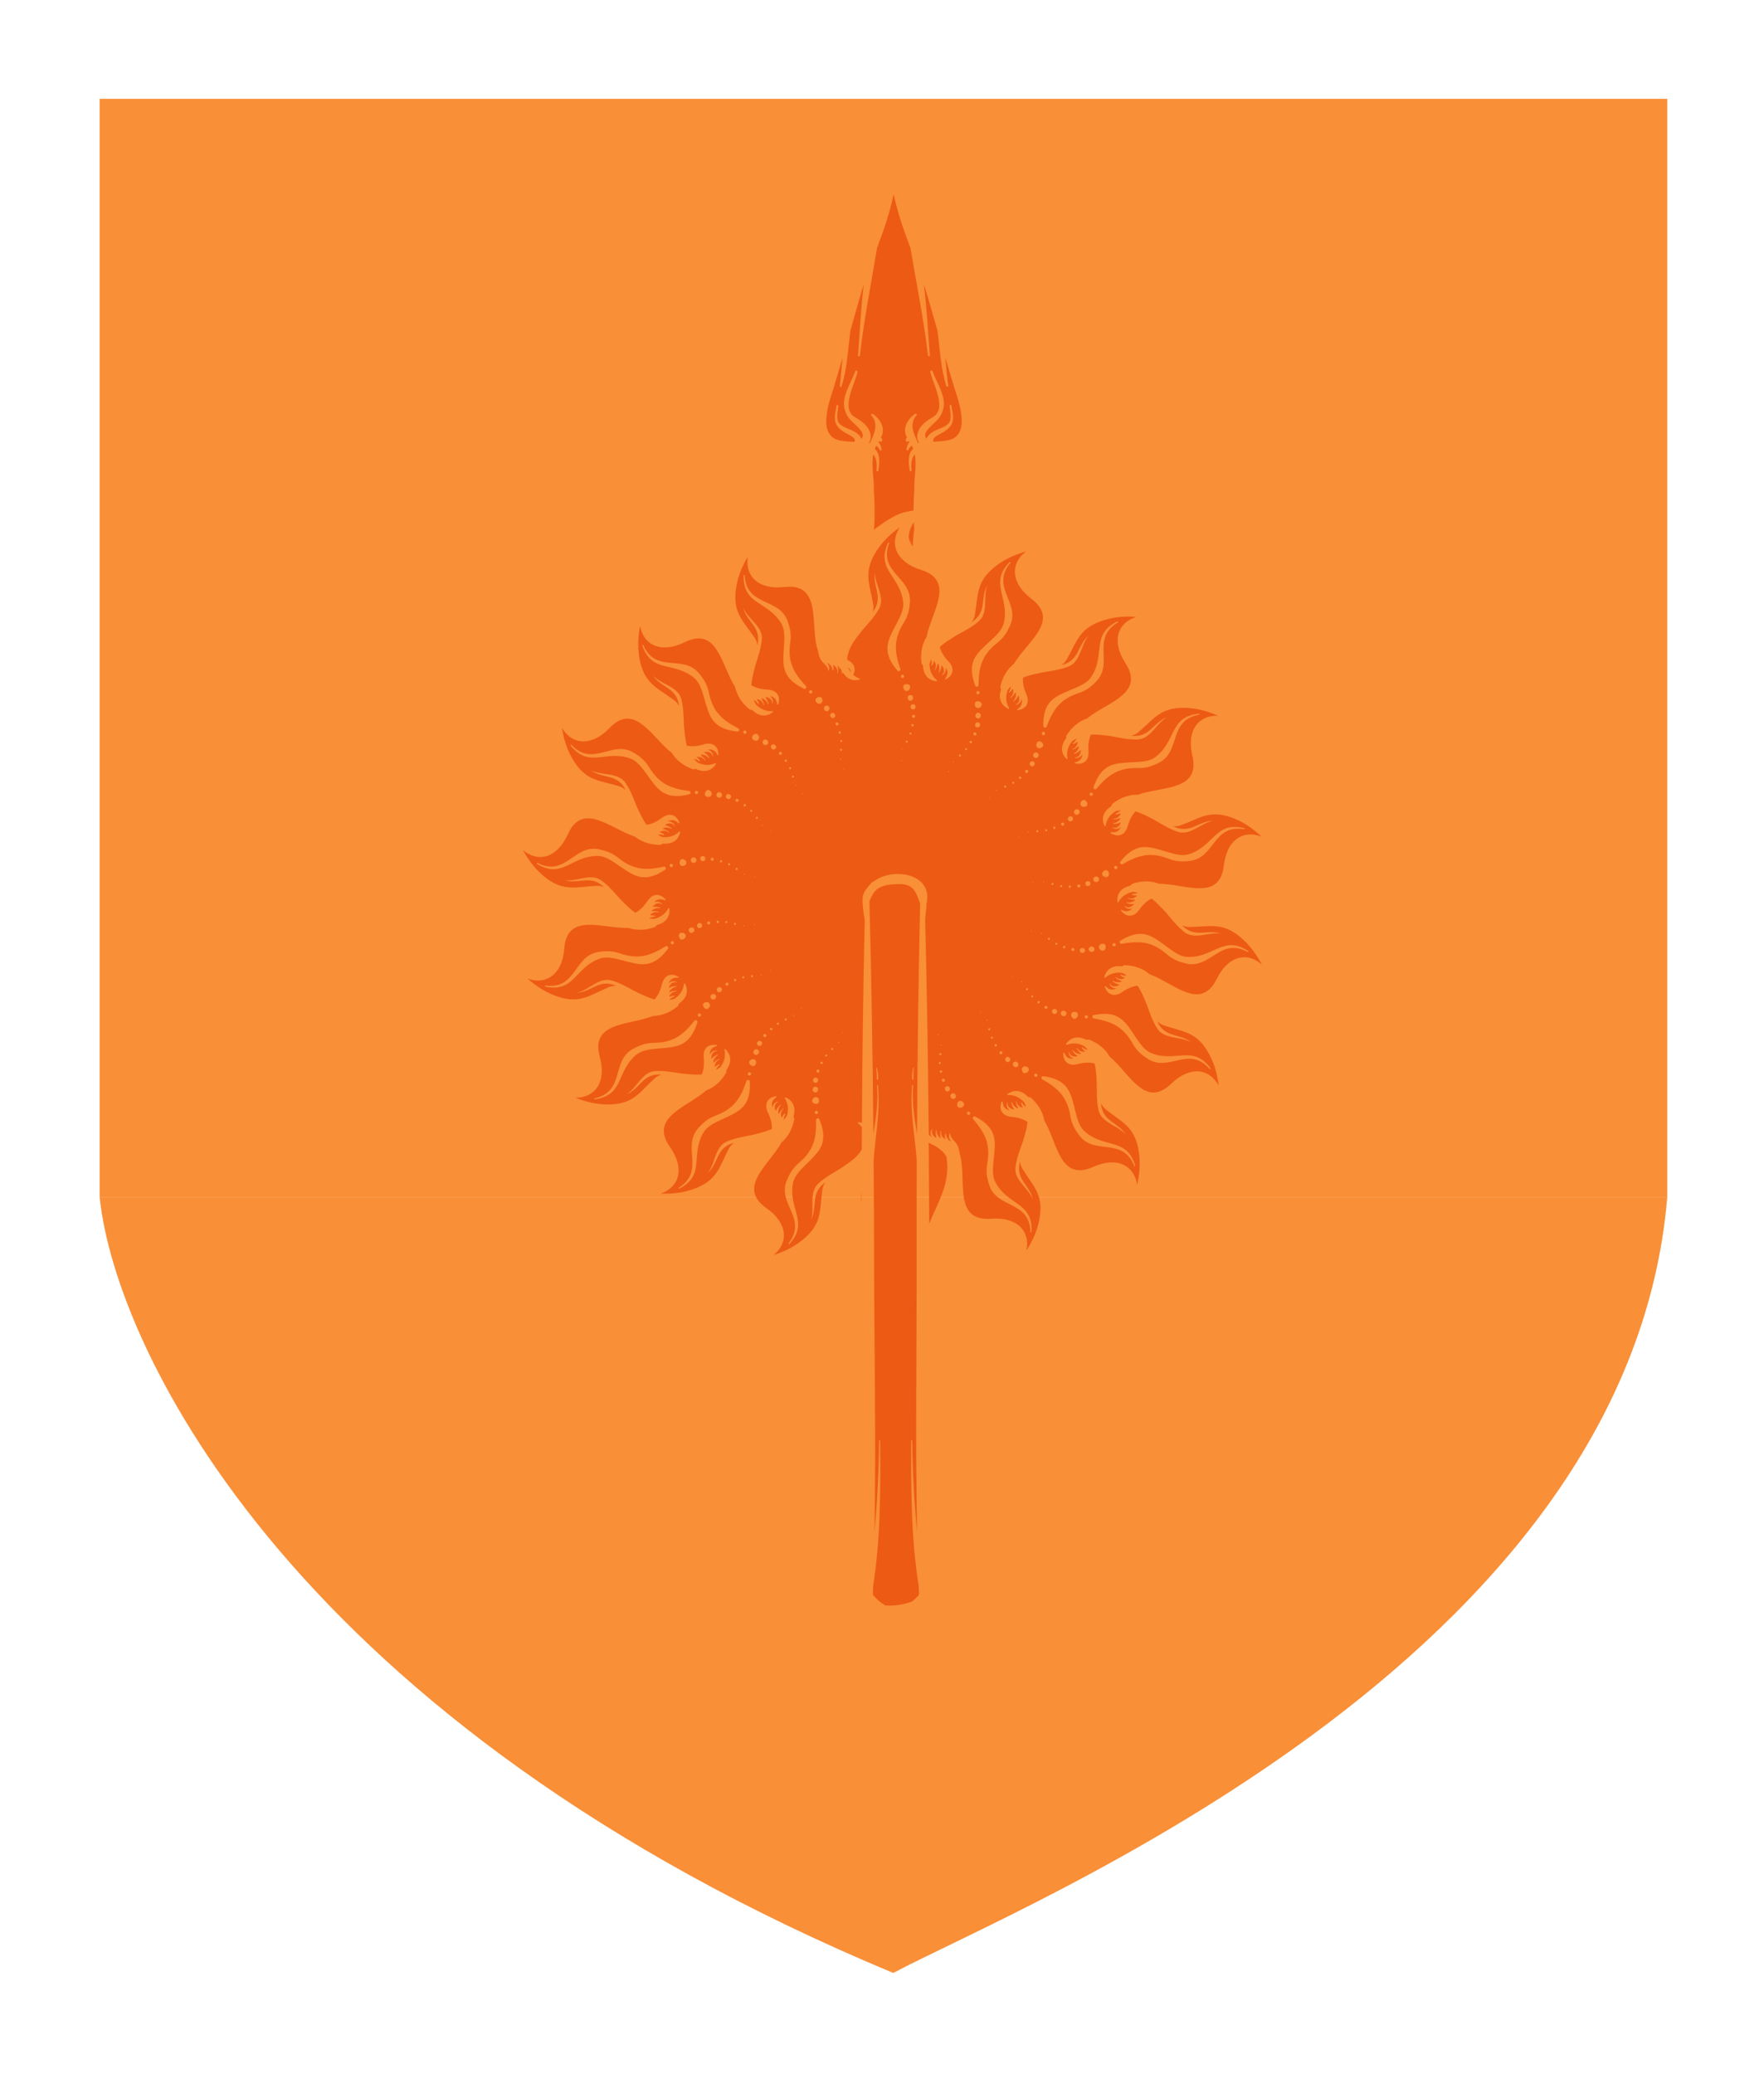 <svg width="74" height="87" viewBox="0 0 74 87" fill="none" xmlns="http://www.w3.org/2000/svg">
<g filter="url(#filter0_d)">
<rect x="4.181" y="0.146" width="65.76" height="46.081" fill="#F98F37"/>
<path d="M37.472 78.756C12.483 68.347 4.866 52.733 4.181 46.228H69.941C68.297 65.745 42.815 75.91 37.472 78.756Z" fill="#F98F37"/>
<path d="M38.119 18.513C38.138 18.661 38.201 18.798 38.297 18.922C38.291 18.679 38.322 18.43 38.354 18.19C38.346 18.1 38.34 18.007 38.337 17.918C38.319 17.941 38.3 17.96 38.285 17.986C38.179 18.158 38.137 18.33 38.119 18.513Z" fill="#ED5A14"/>
<path d="M38.468 43.57C38.487 40.346 38.526 37.121 38.6 33.898C38.433 33.47 38.353 33.082 37.753 33.083C37.499 33.083 37.221 33.094 36.984 33.19C36.682 33.312 36.588 33.537 36.472 33.804C36.559 37.06 36.61 40.317 36.639 43.574C36.744 42.897 36.854 42.23 36.789 41.533C36.786 41.504 36.829 41.506 36.831 41.533C36.936 42.595 36.724 43.61 36.649 44.665C36.659 46.013 36.664 47.361 36.667 48.709C36.673 52.558 36.754 56.417 36.686 60.266C36.8 58.995 36.864 57.718 36.878 56.433C36.878 56.404 36.923 56.404 36.923 56.433C36.94 58.479 36.943 60.517 36.627 62.537C36.624 62.645 36.622 62.754 36.617 62.862C36.63 62.896 36.649 62.939 36.617 62.915C36.654 62.941 36.694 62.973 36.723 63.007C36.797 63.086 36.879 63.166 36.972 63.229C37.009 63.252 37.067 63.295 37.13 63.34C37.514 63.373 37.915 63.304 38.264 63.174C38.33 63.121 38.391 63.062 38.446 63.004C38.478 62.97 38.517 62.941 38.552 62.911C38.52 62.935 38.539 62.893 38.552 62.859C38.546 62.75 38.543 62.642 38.541 62.534C38.217 60.515 38.217 58.477 38.224 56.431C38.224 56.402 38.268 56.401 38.268 56.431C38.284 57.715 38.352 58.989 38.473 60.263C38.393 56.412 38.46 52.553 38.453 48.706C38.451 47.358 38.454 46.01 38.457 44.662C38.376 43.608 38.163 42.593 38.264 41.53C38.267 41.504 38.309 41.501 38.306 41.53C38.249 42.225 38.362 42.894 38.468 43.57ZM36.781 41.266C36.773 41.112 36.788 40.959 36.761 40.808C36.759 40.79 36.785 40.779 36.791 40.8C36.83 40.951 36.847 41.112 36.839 41.268C36.836 41.303 36.781 41.303 36.781 41.266ZM38.261 41.263C38.253 41.107 38.266 40.946 38.308 40.795C38.313 40.777 38.342 40.785 38.337 40.803C38.311 40.956 38.327 41.107 38.319 41.26C38.317 41.3 38.261 41.3 38.261 41.263Z" fill="#ED5A14"/>
<path d="M35.263 14.481C35.453 14.512 35.646 14.525 35.836 14.536C35.95 14.374 35.606 14.237 35.489 14.169C35.365 14.098 35.233 14.013 35.145 13.897C34.936 13.625 35.049 13.329 35.091 13.017C35.096 12.975 35.167 12.985 35.165 13.027C35.149 13.263 35.034 13.641 35.256 13.812C35.431 13.947 35.632 13.992 35.822 14.092C35.968 14.168 36.095 14.284 36.135 14.408C36.343 14.188 35.962 13.893 35.737 13.677C35.559 13.505 35.483 13.365 35.424 13.122C35.304 12.615 35.721 12.038 35.871 11.58C35.892 11.517 35.982 11.543 35.969 11.607C35.882 12.075 35.244 13.144 35.869 13.502C36.088 13.629 36.337 13.797 36.454 14.032C36.563 14.257 36.547 14.437 36.45 14.569C36.465 14.572 36.479 14.577 36.495 14.582C36.681 14.185 36.868 13.773 36.556 13.43C36.524 13.395 36.566 13.332 36.609 13.361C36.94 13.582 37.165 13.978 36.957 14.354C36.967 14.37 36.978 14.386 36.994 14.402C37.044 14.454 36.994 14.552 36.92 14.528C36.899 14.523 36.88 14.515 36.862 14.508C36.856 14.518 36.849 14.526 36.843 14.537C36.925 14.613 36.968 14.745 36.984 14.84C36.992 14.896 36.915 14.92 36.897 14.864C36.873 14.793 36.812 14.745 36.754 14.698C36.735 14.74 36.717 14.783 36.701 14.825C36.701 14.828 36.701 14.83 36.701 14.833C36.947 15.039 36.892 15.47 36.845 15.745C36.837 15.787 36.766 15.779 36.769 15.734C36.782 15.581 36.792 15.419 36.744 15.272C36.718 15.19 36.683 15.126 36.641 15.066C36.638 15.068 36.635 15.068 36.633 15.071C36.544 15.56 36.674 16.062 36.659 16.58C36.7 17.133 36.706 17.69 36.662 18.222C36.691 18.198 36.717 18.174 36.746 18.153C37.097 17.896 37.633 17.509 38.117 17.45C38.186 17.431 38.255 17.421 38.323 17.413C38.323 17.135 38.336 16.855 38.353 16.577C38.337 16.059 38.465 15.557 38.375 15.068C38.372 15.065 38.369 15.065 38.367 15.063C38.325 15.123 38.29 15.187 38.264 15.269C38.214 15.417 38.228 15.578 38.241 15.732C38.244 15.774 38.172 15.785 38.164 15.742C38.114 15.465 38.06 15.034 38.306 14.83C38.306 14.828 38.306 14.825 38.306 14.822C38.29 14.78 38.274 14.738 38.252 14.695C38.197 14.743 38.134 14.788 38.11 14.862C38.092 14.918 38.015 14.894 38.023 14.838C38.038 14.743 38.081 14.611 38.162 14.534C38.157 14.524 38.149 14.516 38.144 14.505C38.125 14.513 38.107 14.521 38.086 14.527C38.012 14.55 37.961 14.453 38.011 14.4C38.027 14.384 38.038 14.368 38.048 14.352C37.839 13.977 38.063 13.58 38.393 13.358C38.435 13.329 38.478 13.392 38.446 13.426C38.135 13.77 38.323 14.182 38.511 14.579C38.527 14.573 38.54 14.568 38.556 14.565C38.458 14.436 38.442 14.254 38.55 14.029C38.663 13.791 38.914 13.624 39.133 13.496C39.757 13.136 39.115 12.069 39.027 11.601C39.014 11.538 39.103 11.511 39.125 11.575C39.276 12.032 39.695 12.61 39.577 13.115C39.522 13.356 39.443 13.499 39.266 13.671C39.041 13.888 38.661 14.184 38.87 14.404C38.91 14.277 39.037 14.163 39.182 14.086C39.372 13.985 39.573 13.942 39.747 13.805C39.969 13.633 39.852 13.255 39.836 13.02C39.833 12.977 39.902 12.969 39.91 13.009C39.955 13.321 40.067 13.617 39.858 13.889C39.771 14.005 39.639 14.088 39.515 14.162C39.399 14.228 39.056 14.369 39.169 14.53C39.362 14.519 39.553 14.505 39.743 14.473C40.787 14.295 40.187 12.762 40.025 12.234C39.897 11.822 39.777 11.41 39.658 10.998C39.693 11.397 39.725 11.793 39.779 12.184C39.784 12.232 39.713 12.237 39.699 12.195C39.46 11.437 39.43 10.641 39.323 9.856C39.179 9.362 39.038 8.868 38.895 8.371C38.852 8.226 38.804 8.081 38.756 7.93C38.877 8.905 38.929 9.889 39.007 10.906C39.01 10.959 38.933 10.957 38.928 10.906C38.748 9.384 38.447 7.902 38.193 6.401C37.914 5.661 37.644 4.9 37.489 4.145C37.337 4.901 37.069 5.663 36.792 6.403C36.544 7.905 36.248 9.388 36.073 10.911C36.068 10.961 35.989 10.964 35.994 10.911C36.069 9.894 36.117 8.913 36.235 7.935C36.185 8.083 36.137 8.231 36.098 8.376C35.956 8.871 35.814 9.368 35.675 9.863C35.571 10.648 35.543 11.443 35.306 12.203C35.293 12.245 35.222 12.24 35.227 12.192C35.276 11.801 35.31 11.402 35.344 11.005C35.223 11.418 35.105 11.833 34.981 12.243C34.813 12.774 34.221 14.306 35.263 14.481Z" fill="#ED5A14"/>
<path d="M39.718 44.544C39.614 44.348 39.434 44.172 39.14 44.024C39.072 43.995 39.011 43.964 38.96 43.929C38.97 45.061 38.975 46.192 38.98 47.323C39.358 46.392 39.865 45.648 39.712 44.578C39.71 44.565 39.712 44.554 39.718 44.544Z" fill="#ED5A14"/>
<path d="M36.134 46.424C36.134 46.435 36.136 46.443 36.139 46.453C36.139 46.305 36.139 46.16 36.138 46.012C36.123 46.149 36.118 46.287 36.134 46.424Z" fill="#ED5A14"/>
<path d="M51.988 35.271C51.257 34.683 50.745 34.869 49.917 34.883C49.793 34.886 49.687 34.858 49.587 34.813C49.613 34.839 49.637 34.865 49.666 34.889C50.175 35.332 50.645 34.98 51.2 35.154C51.203 35.154 51.203 35.161 51.197 35.159C50.716 35.086 50.117 35.428 49.691 35.101C49.386 34.866 49.158 34.565 48.915 34.277C48.716 34.069 48.531 33.858 48.306 33.691C48.145 33.771 47.986 33.901 47.833 34.102C47.78 34.179 47.725 34.248 47.672 34.295C47.448 34.491 47.199 34.42 47.027 34.204C47.014 34.188 47.03 34.156 47.051 34.167C47.252 34.267 47.395 34.224 47.508 34.097C47.389 34.145 47.273 34.135 47.169 34.016C47.164 34.008 47.172 33.997 47.18 34.005C47.323 34.111 47.455 34.044 47.558 33.941C47.561 33.933 47.561 33.923 47.563 33.915C47.46 33.931 47.357 33.913 47.259 33.873C47.243 33.865 47.251 33.841 47.27 33.847C47.383 33.873 47.502 33.841 47.6 33.777C47.605 33.764 47.608 33.751 47.613 33.735C47.518 33.743 47.42 33.727 47.328 33.691C47.312 33.683 47.32 33.661 47.336 33.667C47.478 33.714 47.576 33.672 47.666 33.603C47.674 33.587 47.682 33.571 47.69 33.555C47.623 33.566 47.555 33.561 47.491 33.526C47.475 33.516 47.486 33.489 47.504 33.492C47.584 33.502 47.66 33.478 47.732 33.444C47.676 33.434 47.626 33.418 47.565 33.413C47.554 33.413 47.549 33.407 47.539 33.405C47.282 33.455 47.053 33.588 46.921 33.837C46.91 33.858 46.879 33.855 46.876 33.829C46.838 33.427 47.099 33.218 47.432 33.146C47.451 33.109 47.48 33.077 47.527 33.061C47.903 32.941 48.286 32.938 48.627 33.07C49.695 33.068 51.166 33.829 51.34 32.306C51.468 31.196 52.181 30.793 52.924 31.098C52.556 30.745 52.138 30.455 51.63 30.279C50.744 29.971 50.325 30.32 49.551 30.613C49.434 30.658 49.326 30.666 49.218 30.658C49.252 30.674 49.284 30.69 49.318 30.703C49.948 30.948 50.269 30.458 50.851 30.433C50.853 30.433 50.853 30.439 50.851 30.439C50.373 30.532 49.927 31.059 49.414 30.893C49.049 30.775 48.731 30.569 48.403 30.379C48.149 30.25 47.903 30.113 47.636 30.034C47.509 30.164 47.406 30.341 47.328 30.585C47.304 30.674 47.275 30.756 47.241 30.817C47.096 31.077 46.839 31.096 46.601 30.951C46.583 30.94 46.588 30.903 46.612 30.908C46.834 30.934 46.955 30.847 47.018 30.688C46.923 30.773 46.81 30.802 46.672 30.726C46.664 30.721 46.669 30.707 46.68 30.71C46.849 30.762 46.952 30.654 47.013 30.522C47.01 30.514 47.01 30.503 47.008 30.495C46.918 30.543 46.812 30.562 46.709 30.559C46.691 30.559 46.69 30.533 46.709 30.53C46.825 30.517 46.925 30.448 46.994 30.352C46.994 30.337 46.994 30.323 46.994 30.31C46.907 30.35 46.809 30.369 46.711 30.364C46.695 30.364 46.695 30.34 46.711 30.337C46.862 30.334 46.938 30.26 46.999 30.165C47.002 30.146 47.002 30.131 47.004 30.112C46.946 30.144 46.88 30.162 46.809 30.152C46.79 30.149 46.79 30.118 46.809 30.115C46.891 30.099 46.959 30.043 47.015 29.982C46.959 29.991 46.901 30.001 46.84 30.017C46.832 30.02 46.822 30.017 46.814 30.02C46.589 30.155 46.418 30.356 46.379 30.636C46.376 30.66 46.344 30.668 46.334 30.644C46.161 30.277 46.335 29.994 46.626 29.811C46.631 29.769 46.647 29.729 46.686 29.7C47.001 29.462 47.357 29.326 47.725 29.336C48.728 28.975 50.37 29.192 50.019 27.699C49.763 26.61 50.296 25.991 51.1 26.024C50.634 25.816 50.142 25.684 49.603 25.691C48.665 25.7 48.388 26.171 47.76 26.709C47.665 26.788 47.567 26.836 47.461 26.863C47.498 26.865 47.535 26.87 47.572 26.87C48.249 26.888 48.383 26.319 48.922 26.099C48.924 26.099 48.927 26.104 48.924 26.104C48.505 26.353 48.262 26.999 47.726 27.018C47.343 27.032 46.975 26.945 46.602 26.877C46.319 26.843 46.044 26.796 45.767 26.813C45.69 26.979 45.648 27.18 45.66 27.439C45.668 27.529 45.668 27.614 45.657 27.682C45.608 27.976 45.373 28.079 45.1 28.024C45.079 28.019 45.071 27.985 45.095 27.979C45.314 27.929 45.396 27.807 45.403 27.635C45.343 27.746 45.245 27.815 45.092 27.789C45.081 27.789 45.081 27.773 45.092 27.773C45.269 27.765 45.329 27.63 45.342 27.482C45.337 27.474 45.334 27.466 45.329 27.458C45.261 27.535 45.168 27.588 45.068 27.62C45.049 27.625 45.041 27.602 45.057 27.594C45.163 27.541 45.234 27.443 45.266 27.331C45.26 27.318 45.255 27.305 45.249 27.292C45.181 27.358 45.096 27.411 45.001 27.438C44.986 27.443 44.977 27.419 44.993 27.414C45.133 27.361 45.181 27.266 45.207 27.154C45.202 27.136 45.199 27.12 45.194 27.104C45.149 27.155 45.093 27.194 45.022 27.208C45.004 27.21 44.993 27.181 45.009 27.173C45.08 27.131 45.125 27.057 45.159 26.98C45.109 27.007 45.059 27.036 45.006 27.073C44.998 27.078 44.99 27.081 44.982 27.084C44.816 27.285 44.724 27.533 44.78 27.811C44.785 27.835 44.759 27.853 44.74 27.835C44.454 27.55 44.523 27.222 44.733 26.952C44.723 26.912 44.725 26.867 44.752 26.828C44.965 26.497 45.258 26.25 45.607 26.134C46.431 25.453 48.048 25.104 47.213 23.818C46.603 22.881 46.895 22.116 47.664 21.877C47.154 21.838 46.649 21.881 46.145 22.07C45.265 22.396 45.165 22.933 44.754 23.653C44.694 23.761 44.614 23.838 44.525 23.899C44.559 23.889 44.596 23.881 44.63 23.87C45.272 23.657 45.208 23.076 45.641 22.687C45.643 22.684 45.649 22.689 45.646 22.692C45.337 23.068 45.328 23.758 44.829 23.957C44.472 24.097 44.097 24.143 43.724 24.204C43.447 24.268 43.172 24.316 42.916 24.425C42.9 24.608 42.93 24.811 43.028 25.054C43.065 25.136 43.094 25.215 43.105 25.281C43.158 25.575 42.974 25.752 42.696 25.79C42.675 25.792 42.656 25.763 42.678 25.75C42.865 25.628 42.904 25.485 42.851 25.321C42.83 25.448 42.762 25.544 42.608 25.57C42.598 25.573 42.595 25.557 42.603 25.555C42.767 25.485 42.777 25.34 42.74 25.197C42.732 25.192 42.727 25.184 42.719 25.179C42.679 25.274 42.611 25.354 42.529 25.42C42.516 25.43 42.5 25.412 42.51 25.399C42.592 25.314 42.626 25.198 42.618 25.081C42.608 25.071 42.6 25.06 42.589 25.047C42.547 25.134 42.484 25.211 42.404 25.269C42.391 25.28 42.375 25.262 42.389 25.251C42.502 25.153 42.515 25.047 42.502 24.936C42.491 24.92 42.48 24.907 42.473 24.891C42.446 24.955 42.409 25.01 42.349 25.047C42.333 25.058 42.312 25.034 42.325 25.018C42.377 24.955 42.396 24.87 42.401 24.786C42.364 24.828 42.325 24.873 42.29 24.923C42.285 24.931 42.277 24.934 42.272 24.942C42.185 25.188 42.18 25.452 42.329 25.695C42.339 25.713 42.321 25.743 42.3 25.73C41.934 25.556 41.886 25.225 41.994 24.903C41.97 24.868 41.96 24.826 41.97 24.778C42.059 24.395 42.252 24.064 42.539 23.836C43.082 22.918 44.487 22.041 43.267 21.115C42.378 20.44 42.392 19.621 43.034 19.136C42.542 19.271 42.08 19.484 41.668 19.831C40.95 20.434 41.038 20.974 40.895 21.791C40.873 21.912 40.826 22.013 40.763 22.1C40.794 22.079 40.824 22.06 40.853 22.037C41.386 21.621 41.126 21.095 41.403 20.582C41.405 20.579 41.41 20.582 41.408 20.584C41.242 21.045 41.468 21.697 41.067 22.052C40.779 22.306 40.441 22.473 40.111 22.656C39.871 22.81 39.625 22.951 39.422 23.141C39.47 23.316 39.568 23.495 39.737 23.688C39.803 23.754 39.859 23.82 39.894 23.881C40.042 24.139 39.929 24.367 39.681 24.497C39.662 24.508 39.633 24.486 39.649 24.465C39.786 24.285 39.772 24.14 39.666 24.003C39.691 24.127 39.659 24.241 39.524 24.32C39.516 24.325 39.506 24.312 39.514 24.307C39.646 24.188 39.606 24.045 39.521 23.924C39.513 23.921 39.505 23.918 39.497 23.913C39.492 24.016 39.455 24.114 39.4 24.204C39.389 24.22 39.368 24.207 39.376 24.191C39.423 24.082 39.415 23.961 39.37 23.855C39.357 23.847 39.344 23.842 39.331 23.834C39.32 23.929 39.286 24.022 39.233 24.106C39.225 24.12 39.204 24.109 39.212 24.093C39.286 23.964 39.262 23.858 39.211 23.758C39.198 23.747 39.182 23.736 39.169 23.726C39.166 23.792 39.148 23.858 39.103 23.914C39.09 23.93 39.064 23.914 39.072 23.895C39.098 23.816 39.087 23.731 39.063 23.652C39.042 23.705 39.021 23.761 39.005 23.819C39.003 23.829 38.997 23.834 38.992 23.843C38.993 24.104 39.08 24.352 39.3 24.532C39.319 24.545 39.308 24.577 39.284 24.574C38.882 24.535 38.726 24.239 38.717 23.898C38.683 23.875 38.659 23.838 38.654 23.79C38.608 23.399 38.676 23.024 38.871 22.711C39.073 21.664 40.099 20.362 38.634 19.902C37.568 19.568 37.305 18.791 37.745 18.119C37.328 18.413 36.964 18.771 36.695 19.234C36.226 20.046 36.489 20.524 36.63 21.338C36.651 21.46 36.641 21.571 36.609 21.676C36.63 21.647 36.654 21.618 36.673 21.586C37.034 21.015 36.613 20.606 36.699 20.032C36.699 20.029 36.704 20.029 36.704 20.032C36.705 20.521 37.137 21.057 36.879 21.528C36.694 21.864 36.433 22.134 36.185 22.42C35.892 22.801 35.576 23.145 35.537 23.674C35.587 23.698 35.632 23.724 35.669 23.75C35.876 23.901 35.895 24.107 35.789 24.3C35.863 24.366 35.948 24.424 36.054 24.461C36.075 24.469 36.078 24.5 36.054 24.506C35.718 24.591 35.491 24.438 35.353 24.192C35.353 24.211 35.35 24.229 35.348 24.248C35.345 24.264 35.319 24.261 35.319 24.243C35.319 24.177 35.3 24.113 35.268 24.055C35.236 24.042 35.21 24.018 35.191 23.984C35.183 23.971 35.181 23.955 35.173 23.939C35.16 23.939 35.146 23.936 35.133 23.936C35.162 24.026 35.17 24.127 35.152 24.224C35.149 24.24 35.126 24.238 35.128 24.222C35.144 24.074 35.08 23.989 34.993 23.915C34.974 23.913 34.956 23.907 34.94 23.902C34.964 23.966 34.977 24.032 34.959 24.101C34.954 24.119 34.922 24.116 34.922 24.095C34.914 24 34.855 23.918 34.792 23.85C34.758 23.834 34.728 23.818 34.697 23.8C34.776 23.91 34.816 23.992 34.766 24.127C34.761 24.143 34.734 24.138 34.737 24.119C34.76 23.966 34.483 23.784 34.416 23.644C34.361 23.525 34.331 23.406 34.31 23.282C33.956 22.262 34.522 20.438 32.904 20.623C31.794 20.749 31.241 20.145 31.372 19.351C31.108 19.791 30.921 20.261 30.861 20.798C30.76 21.731 31.194 22.061 31.655 22.75C31.724 22.853 31.759 22.956 31.772 23.064C31.78 23.027 31.788 22.993 31.793 22.956C31.892 22.287 31.342 22.084 31.188 21.524C31.185 21.519 31.193 21.519 31.193 21.522C31.392 21.968 32.006 22.284 31.959 22.818C31.925 23.202 31.797 23.559 31.683 23.921C31.618 24.196 31.536 24.463 31.521 24.741C31.677 24.836 31.873 24.901 32.129 24.922C32.219 24.925 32.306 24.935 32.373 24.953C32.658 25.038 32.733 25.283 32.646 25.545C32.641 25.564 32.603 25.569 32.601 25.545C32.577 25.32 32.465 25.226 32.294 25.197C32.397 25.271 32.453 25.374 32.41 25.524C32.408 25.535 32.392 25.532 32.395 25.522C32.405 25.345 32.281 25.271 32.138 25.239C32.13 25.242 32.122 25.247 32.111 25.25C32.18 25.329 32.22 25.427 32.241 25.527C32.244 25.543 32.22 25.551 32.215 25.533C32.175 25.422 32.085 25.34 31.979 25.293C31.966 25.298 31.95 25.3 31.937 25.303C31.995 25.38 32.035 25.47 32.054 25.567C32.056 25.583 32.033 25.588 32.03 25.573C31.995 25.427 31.905 25.369 31.799 25.33C31.781 25.332 31.762 25.335 31.747 25.335C31.792 25.385 31.823 25.446 31.832 25.517C31.832 25.536 31.803 25.544 31.795 25.525C31.76 25.449 31.691 25.393 31.62 25.354C31.641 25.407 31.665 25.462 31.694 25.515C31.699 25.523 31.699 25.531 31.702 25.541C31.885 25.729 32.118 25.85 32.4 25.828C32.422 25.826 32.438 25.857 32.419 25.871C32.1 26.12 31.785 26.014 31.544 25.772C31.502 25.777 31.459 25.769 31.422 25.738C31.118 25.487 30.909 25.165 30.834 24.805C30.256 23.908 30.1 22.259 28.724 22.938C27.72 23.431 26.995 23.049 26.851 22.259C26.752 22.761 26.737 23.269 26.862 23.792C27.083 24.703 27.604 24.869 28.268 25.36C28.366 25.433 28.435 25.518 28.485 25.616C28.48 25.579 28.477 25.544 28.469 25.507C28.336 24.844 27.749 24.84 27.415 24.364C27.413 24.362 27.418 24.357 27.421 24.362C27.759 24.713 28.442 24.804 28.58 25.322C28.678 25.695 28.676 26.073 28.693 26.451C28.723 26.733 28.739 27.011 28.816 27.278C28.996 27.314 29.202 27.311 29.453 27.242C29.537 27.213 29.622 27.194 29.688 27.192C29.987 27.173 30.138 27.379 30.143 27.656C30.144 27.677 30.112 27.693 30.101 27.669C30 27.466 29.863 27.413 29.691 27.448C29.815 27.482 29.903 27.561 29.914 27.717C29.914 27.728 29.9 27.73 29.898 27.72C29.85 27.551 29.704 27.522 29.559 27.541C29.551 27.546 29.546 27.554 29.538 27.559C29.628 27.609 29.7 27.689 29.755 27.778C29.763 27.794 29.742 27.808 29.731 27.794C29.657 27.704 29.544 27.657 29.427 27.649C29.417 27.657 29.403 27.665 29.39 27.673C29.47 27.726 29.538 27.797 29.589 27.882C29.597 27.895 29.578 27.908 29.568 27.895C29.485 27.771 29.38 27.747 29.269 27.745C29.253 27.753 29.237 27.761 29.221 27.769C29.282 27.8 29.332 27.845 29.361 27.911C29.369 27.93 29.343 27.946 29.33 27.932C29.272 27.874 29.19 27.845 29.108 27.83C29.145 27.872 29.184 27.917 29.232 27.956C29.24 27.964 29.243 27.972 29.251 27.98C29.483 28.096 29.745 28.13 30.004 28.011C30.025 28.003 30.049 28.024 30.036 28.045C29.82 28.386 29.487 28.395 29.177 28.25C29.14 28.268 29.098 28.276 29.053 28.261C28.683 28.127 28.375 27.897 28.185 27.583C27.338 26.934 26.632 25.434 25.569 26.538C24.793 27.343 23.981 27.228 23.576 26.533C23.653 27.038 23.807 27.522 24.104 27.973C24.621 28.757 25.165 28.735 25.959 28.974C26.078 29.009 26.168 29.069 26.25 29.14C26.234 29.109 26.218 29.074 26.197 29.045C25.847 28.467 25.295 28.661 24.818 28.326C24.813 28.323 24.818 28.318 24.821 28.321C25.258 28.537 25.934 28.393 26.236 28.834C26.456 29.151 26.581 29.507 26.724 29.859C26.849 30.115 26.958 30.374 27.125 30.598C27.302 30.571 27.492 30.497 27.703 30.351C27.777 30.293 27.851 30.245 27.914 30.219C28.189 30.102 28.403 30.242 28.502 30.503C28.51 30.522 28.486 30.548 28.467 30.53C28.306 30.374 28.158 30.369 28.01 30.456C28.137 30.448 28.245 30.493 28.309 30.636C28.311 30.644 28.301 30.651 28.293 30.644C28.19 30.501 28.044 30.522 27.915 30.589C27.91 30.597 27.907 30.605 27.902 30.613C28.005 30.628 28.097 30.678 28.18 30.744C28.193 30.755 28.177 30.776 28.164 30.765C28.063 30.705 27.942 30.7 27.831 30.732C27.823 30.745 27.815 30.755 27.804 30.766C27.897 30.787 27.987 30.832 28.061 30.895C28.071 30.906 28.058 30.924 28.045 30.916C27.926 30.827 27.82 30.84 27.715 30.877C27.701 30.89 27.691 30.904 27.678 30.917C27.744 30.927 27.807 30.951 27.858 31.004C27.871 31.017 27.852 31.044 27.834 31.033C27.76 30.996 27.672 30.999 27.59 31.012C27.641 31.041 27.694 31.067 27.749 31.091C27.757 31.094 27.762 31.102 27.77 31.107C28.029 31.136 28.288 31.082 28.492 30.884C28.508 30.868 28.539 30.881 28.534 30.905C28.447 31.299 28.136 31.418 27.797 31.387C27.768 31.419 27.731 31.438 27.684 31.438C27.287 31.436 26.922 31.323 26.636 31.093C25.621 30.77 24.45 29.598 23.821 30.995C23.363 32.013 22.56 32.181 21.943 31.664C22.187 32.113 22.497 32.517 22.925 32.842C23.677 33.403 24.182 33.199 25.009 33.155C25.131 33.147 25.239 33.171 25.34 33.213C25.313 33.189 25.287 33.163 25.257 33.139C24.733 32.712 24.279 33.082 23.716 32.93C23.711 32.93 23.713 32.922 23.716 32.925C24.2 32.979 24.786 32.616 25.223 32.927C25.535 33.151 25.776 33.444 26.028 33.724C26.232 33.925 26.422 34.131 26.655 34.286C26.814 34.201 26.967 34.066 27.117 33.857C27.167 33.778 27.22 33.709 27.27 33.661C27.489 33.458 27.738 33.518 27.918 33.729C27.931 33.745 27.918 33.777 27.894 33.766C27.688 33.674 27.548 33.719 27.437 33.854C27.553 33.801 27.672 33.809 27.778 33.922C27.783 33.93 27.775 33.941 27.767 33.935C27.622 33.835 27.492 33.904 27.392 34.013C27.392 34.021 27.39 34.031 27.387 34.039C27.487 34.02 27.593 34.036 27.691 34.07C27.707 34.076 27.699 34.099 27.683 34.097C27.569 34.073 27.45 34.11 27.358 34.177C27.355 34.19 27.35 34.206 27.348 34.219C27.443 34.208 27.541 34.219 27.633 34.253C27.646 34.258 27.641 34.282 27.625 34.277C27.482 34.235 27.387 34.28 27.3 34.351C27.292 34.367 27.287 34.386 27.279 34.401C27.345 34.388 27.414 34.391 27.477 34.422C27.493 34.43 27.485 34.462 27.467 34.457C27.385 34.449 27.303 34.478 27.229 34.52C27.285 34.531 27.343 34.536 27.406 34.541C27.417 34.541 27.422 34.547 27.433 34.547C27.686 34.485 27.911 34.347 28.035 34.094C28.045 34.072 28.077 34.075 28.079 34.099C28.13 34.501 27.88 34.718 27.549 34.803C27.534 34.843 27.505 34.874 27.46 34.89C27.087 35.023 26.707 35.039 26.358 34.921C25.29 34.96 23.792 34.254 23.673 35.782C23.588 36.898 22.888 37.325 22.134 37.048C22.516 37.389 22.944 37.663 23.457 37.823C24.354 38.099 24.76 37.736 25.524 37.413C25.637 37.365 25.746 37.351 25.854 37.356C25.82 37.343 25.788 37.328 25.754 37.314C25.116 37.091 24.813 37.594 24.232 37.637C24.226 37.637 24.226 37.632 24.232 37.632C24.707 37.52 25.134 36.98 25.65 37.124C26.02 37.229 26.346 37.424 26.682 37.604C26.941 37.722 27.19 37.851 27.46 37.919C27.581 37.787 27.678 37.607 27.747 37.364C27.765 37.271 27.794 37.187 27.826 37.123C27.963 36.859 28.216 36.832 28.457 36.969C28.476 36.979 28.473 37.014 28.447 37.011C28.222 36.993 28.106 37.086 28.048 37.247C28.14 37.16 28.254 37.125 28.391 37.196C28.399 37.202 28.394 37.215 28.386 37.212C28.214 37.167 28.117 37.276 28.059 37.411C28.061 37.419 28.061 37.429 28.064 37.437C28.154 37.384 28.257 37.363 28.363 37.363C28.381 37.363 28.381 37.389 28.363 37.392C28.246 37.411 28.149 37.482 28.083 37.58C28.083 37.596 28.085 37.609 28.086 37.622C28.17 37.58 28.268 37.556 28.368 37.558C28.384 37.558 28.387 37.582 28.368 37.585C28.218 37.593 28.144 37.67 28.086 37.765C28.086 37.784 28.083 37.802 28.083 37.818C28.141 37.783 28.205 37.762 28.276 37.77C28.295 37.773 28.297 37.804 28.279 37.807C28.197 37.826 28.131 37.884 28.078 37.947C28.134 37.937 28.192 37.923 28.253 37.907C28.261 37.905 28.268 37.905 28.279 37.905C28.498 37.762 28.662 37.555 28.693 37.272C28.695 37.251 28.727 37.241 28.738 37.262C28.921 37.621 28.758 37.912 28.475 38.103C28.472 38.145 28.457 38.185 28.42 38.214C28.116 38.465 27.762 38.611 27.395 38.615C26.404 39.013 24.754 38.852 25.161 40.331C25.457 41.41 24.945 42.05 24.141 42.044C24.615 42.236 25.112 42.348 25.648 42.324C26.587 42.28 26.845 41.801 27.455 41.239C27.544 41.155 27.642 41.107 27.748 41.075C27.711 41.072 27.674 41.07 27.637 41.07C26.96 41.077 26.847 41.65 26.314 41.889C26.311 41.892 26.309 41.886 26.311 41.884C26.721 41.619 26.939 40.963 27.475 40.928C27.861 40.901 28.234 40.977 28.61 41.031C28.89 41.055 29.165 41.091 29.439 41.067C29.511 40.898 29.545 40.694 29.526 40.435C29.515 40.345 29.512 40.261 29.52 40.194C29.559 39.898 29.789 39.787 30.064 39.834C30.085 39.837 30.096 39.871 30.069 39.876C29.853 39.935 29.773 40.062 29.774 40.234C29.832 40.12 29.927 40.048 30.08 40.069C30.091 40.072 30.091 40.085 30.08 40.085C29.903 40.101 29.848 40.236 29.84 40.384C29.846 40.392 29.851 40.4 29.853 40.408C29.919 40.329 30.009 40.273 30.107 40.236C30.123 40.23 30.133 40.254 30.117 40.262C30.015 40.318 29.946 40.421 29.917 40.532C29.922 40.545 29.928 40.559 29.936 40.572C30.002 40.503 30.086 40.45 30.178 40.415C30.194 40.41 30.202 40.431 30.189 40.439C30.052 40.498 30.007 40.593 29.986 40.704C29.991 40.722 29.997 40.738 30.002 40.757C30.044 40.704 30.1 40.661 30.168 40.645C30.187 40.643 30.2 40.672 30.182 40.68C30.113 40.725 30.068 40.801 30.039 40.878C30.089 40.849 30.14 40.817 30.19 40.78C30.198 40.775 30.206 40.772 30.213 40.77C30.372 40.56 30.456 40.309 30.389 40.034C30.384 40.013 30.41 39.992 30.429 40.011C30.723 40.288 30.668 40.615 30.468 40.891C30.478 40.93 30.478 40.975 30.454 41.015C30.252 41.354 29.969 41.611 29.626 41.738C28.829 42.448 27.222 42.855 28.105 44.109C28.748 45.023 28.483 45.8 27.722 46.066C28.232 46.086 28.737 46.024 29.236 45.82C30.103 45.462 30.186 44.922 30.568 44.189C30.626 44.081 30.7 43.999 30.787 43.935C30.753 43.946 30.716 43.954 30.682 43.967C30.048 44.201 30.133 44.78 29.714 45.185C29.711 45.187 29.706 45.182 29.708 45.182C30.004 44.793 29.989 44.103 30.48 43.888C30.834 43.732 31.21 43.675 31.582 43.601C31.857 43.529 32.129 43.468 32.38 43.351C32.388 43.171 32.35 42.97 32.247 42.735C32.205 42.654 32.17 42.572 32.157 42.503C32.093 42.21 32.272 42.027 32.547 41.981C32.568 41.976 32.589 42.005 32.568 42.021C32.383 42.151 32.352 42.294 32.41 42.458C32.426 42.331 32.489 42.233 32.643 42.198C32.653 42.195 32.658 42.209 32.648 42.214C32.487 42.288 32.482 42.436 32.524 42.576C32.532 42.582 32.538 42.587 32.545 42.595C32.582 42.497 32.648 42.415 32.727 42.346C32.741 42.335 32.759 42.354 32.746 42.367C32.669 42.454 32.638 42.573 32.649 42.69C32.659 42.7 32.67 42.711 32.678 42.721C32.717 42.634 32.778 42.555 32.855 42.494C32.868 42.483 32.884 42.502 32.87 42.512C32.76 42.613 32.752 42.719 32.768 42.832C32.779 42.846 32.789 42.861 32.8 42.874C32.823 42.811 32.858 42.753 32.918 42.713C32.934 42.703 32.955 42.726 32.945 42.742C32.895 42.808 32.879 42.895 32.879 42.977C32.916 42.932 32.953 42.888 32.987 42.834C32.992 42.827 33.001 42.821 33.006 42.816C33.085 42.567 33.079 42.303 32.922 42.065C32.909 42.047 32.928 42.018 32.952 42.028C33.322 42.189 33.381 42.517 33.286 42.845C33.31 42.879 33.323 42.921 33.315 42.966C33.239 43.352 33.06 43.691 32.78 43.927C32.269 44.863 30.896 45.791 32.151 46.674C33.066 47.318 33.078 48.137 32.453 48.643C32.939 48.489 33.393 48.261 33.794 47.9C34.488 47.27 34.384 46.734 34.497 45.914C34.512 45.792 34.557 45.692 34.618 45.599C34.589 45.62 34.557 45.642 34.531 45.666C34.013 46.1 34.292 46.618 34.033 47.139C34.031 47.144 34.026 47.139 34.028 47.136C34.175 46.671 33.928 46.026 34.316 45.658C34.596 45.391 34.934 45.21 35.262 45.011C35.594 44.781 35.938 44.577 36.151 44.219C36.153 43.908 36.155 43.596 36.157 43.284C36.112 43.223 36.059 43.168 35.993 43.117C35.975 43.104 35.983 43.073 36.006 43.073C36.062 43.075 36.109 43.086 36.157 43.096C36.173 40.265 36.211 37.431 36.275 34.6C36.227 34.288 36.17 33.974 36.188 33.662C36.204 33.39 36.42 33.202 36.579 33.006C36.589 32.992 36.605 32.992 36.616 33C36.642 32.979 36.666 32.958 36.695 32.94C37.495 32.375 39.153 32.647 38.869 33.901C38.867 33.969 38.864 34.038 38.856 34.107C38.841 34.25 38.828 34.395 38.81 34.54C38.886 37.551 38.934 40.564 38.962 43.578C38.992 43.625 39.037 43.665 39.092 43.699C39.023 43.591 39.01 43.474 39.108 43.35C39.113 43.342 39.126 43.35 39.121 43.361C39.044 43.519 39.134 43.638 39.256 43.72C39.264 43.72 39.275 43.72 39.283 43.72C39.248 43.622 39.248 43.516 39.266 43.413C39.269 43.395 39.295 43.4 39.293 43.419C39.288 43.535 39.341 43.646 39.423 43.727C39.436 43.73 39.452 43.73 39.465 43.733C39.438 43.64 39.436 43.54 39.457 43.445C39.459 43.429 39.483 43.431 39.483 43.45C39.462 43.598 39.523 43.685 39.608 43.762C39.624 43.767 39.642 43.77 39.658 43.775C39.634 43.711 39.626 43.643 39.647 43.574C39.652 43.555 39.684 43.561 39.684 43.579C39.69 43.674 39.743 43.759 39.806 43.83C39.838 43.846 39.87 43.864 39.899 43.883C39.822 43.769 39.785 43.685 39.84 43.552C39.845 43.536 39.872 43.544 39.869 43.56C39.84 43.714 40.113 43.904 40.171 44.046C40.222 44.168 40.248 44.286 40.264 44.411C40.581 45.441 39.949 47.245 41.575 47.12C42.69 47.034 43.22 47.657 43.063 48.448C43.34 48.019 43.545 47.553 43.623 47.019C43.759 46.091 43.336 45.746 42.901 45.041C42.835 44.935 42.805 44.829 42.795 44.721C42.787 44.758 42.776 44.792 42.768 44.829C42.645 45.493 43.188 45.717 43.323 46.282C43.323 46.288 43.318 46.288 43.318 46.285C43.135 45.833 42.534 45.493 42.599 44.962C42.646 44.578 42.788 44.227 42.915 43.867C42.991 43.597 43.08 43.333 43.106 43.058C42.953 42.958 42.76 42.884 42.503 42.855C42.413 42.85 42.329 42.837 42.265 42.813C41.982 42.719 41.916 42.473 42.016 42.211C42.024 42.193 42.058 42.187 42.061 42.214C42.077 42.438 42.186 42.539 42.355 42.573C42.254 42.493 42.201 42.388 42.251 42.24C42.254 42.229 42.27 42.232 42.267 42.242C42.249 42.419 42.373 42.499 42.516 42.535C42.524 42.533 42.532 42.53 42.542 42.527C42.476 42.448 42.439 42.348 42.423 42.245C42.42 42.226 42.444 42.224 42.452 42.239C42.487 42.35 42.574 42.438 42.68 42.487C42.693 42.485 42.709 42.482 42.722 42.477C42.666 42.4 42.629 42.308 42.616 42.208C42.613 42.192 42.637 42.186 42.64 42.202C42.672 42.35 42.759 42.411 42.862 42.453C42.881 42.45 42.897 42.45 42.915 42.447C42.873 42.395 42.841 42.334 42.838 42.263C42.838 42.244 42.867 42.236 42.875 42.255C42.907 42.331 42.973 42.389 43.042 42.431C43.023 42.376 43.002 42.323 42.975 42.268C42.97 42.26 42.97 42.252 42.97 42.244C42.795 42.048 42.565 41.919 42.282 41.933C42.258 41.933 42.245 41.904 42.266 41.891C42.594 41.652 42.906 41.771 43.139 42.019C43.181 42.014 43.224 42.024 43.258 42.056C43.552 42.319 43.751 42.644 43.812 43.006C44.358 43.923 44.453 45.577 45.853 44.948C46.873 44.489 47.585 44.898 47.702 45.693C47.818 45.196 47.854 44.688 47.747 44.16C47.561 43.24 47.045 43.059 46.396 42.542C46.298 42.465 46.235 42.376 46.187 42.278C46.19 42.315 46.193 42.352 46.2 42.389C46.31 43.055 46.897 43.08 47.215 43.569C47.218 43.572 47.212 43.577 47.21 43.572C46.884 43.207 46.204 43.092 46.084 42.569C45.999 42.194 46.014 41.813 46.011 41.435C45.992 41.152 45.984 40.875 45.917 40.605C45.74 40.563 45.531 40.558 45.28 40.617C45.193 40.641 45.111 40.657 45.042 40.66C44.744 40.668 44.598 40.457 44.603 40.179C44.603 40.158 44.635 40.142 44.645 40.166C44.738 40.372 44.873 40.43 45.045 40.403C44.923 40.364 44.836 40.282 44.833 40.126C44.833 40.115 44.846 40.113 44.849 40.123C44.891 40.295 45.034 40.329 45.179 40.313C45.187 40.308 45.193 40.303 45.2 40.294C45.113 40.242 45.044 40.16 44.991 40.07C44.983 40.054 45.004 40.041 45.015 40.057C45.087 40.149 45.198 40.202 45.314 40.212C45.327 40.205 45.338 40.197 45.351 40.189C45.272 40.133 45.205 40.059 45.16 39.972C45.152 39.959 45.173 39.946 45.181 39.959C45.261 40.086 45.364 40.114 45.475 40.12C45.491 40.112 45.507 40.104 45.523 40.098C45.464 40.064 45.414 40.017 45.388 39.951C45.38 39.932 45.406 39.916 45.419 39.932C45.475 39.993 45.557 40.024 45.636 40.043C45.599 39.998 45.562 39.953 45.517 39.911C45.509 39.903 45.506 39.895 45.501 39.887C45.271 39.763 45.012 39.721 44.75 39.827C44.729 39.835 44.705 39.814 44.718 39.793C44.945 39.46 45.278 39.464 45.583 39.62C45.62 39.601 45.664 39.596 45.709 39.614C46.074 39.762 46.374 40.002 46.551 40.321C47.374 40.999 48.025 42.523 49.13 41.459C49.935 40.683 50.742 40.824 51.121 41.535C51.062 41.027 50.924 40.538 50.645 40.076C50.158 39.274 49.613 39.277 48.828 39.012C48.711 38.972 48.618 38.909 48.542 38.832C48.558 38.867 48.574 38.898 48.592 38.933C48.921 39.522 49.481 39.349 49.944 39.7C49.947 39.702 49.944 39.708 49.941 39.705C49.513 39.473 48.834 39.593 48.545 39.142C48.338 38.819 48.224 38.458 48.094 38.101C47.98 37.839 47.879 37.578 47.722 37.346C47.543 37.364 47.35 37.436 47.136 37.571C47.062 37.627 46.986 37.672 46.919 37.696C46.642 37.805 46.433 37.654 46.343 37.393C46.335 37.374 46.361 37.348 46.377 37.366C46.533 37.53 46.679 37.538 46.832 37.456C46.705 37.458 46.596 37.411 46.541 37.266C46.538 37.258 46.551 37.25 46.556 37.258C46.655 37.406 46.8 37.389 46.935 37.326C46.94 37.318 46.945 37.31 46.948 37.302C46.847 37.281 46.755 37.228 46.675 37.16C46.662 37.147 46.678 37.128 46.694 37.139C46.792 37.202 46.913 37.212 47.027 37.185C47.035 37.172 47.045 37.162 47.053 37.151C46.961 37.127 46.873 37.08 46.799 37.011C46.789 37.001 46.802 36.982 46.815 36.99C46.932 37.083 47.04 37.075 47.146 37.043C47.159 37.029 47.169 37.016 47.183 37.005C47.117 36.992 47.053 36.966 47.005 36.913C46.992 36.9 47.013 36.876 47.029 36.884C47.103 36.924 47.188 36.926 47.272 36.913C47.222 36.884 47.172 36.855 47.116 36.828C47.108 36.826 47.103 36.818 47.095 36.813C46.836 36.773 46.577 36.819 46.366 37.01C46.347 37.025 46.318 37.012 46.326 36.988C46.426 36.597 46.743 36.488 47.081 36.532C47.11 36.503 47.15 36.485 47.197 36.485C47.591 36.5 47.954 36.626 48.229 36.866C49.234 37.227 50.362 38.441 51.039 37.065C51.535 36.062 52.34 35.923 52.939 36.464C52.7 36.023 52.406 35.609 51.988 35.271ZM27.905 32.479C27.585 32.693 27.221 32.863 26.822 32.774C26.224 32.64 25.646 31.909 25.084 31.902C23.96 31.891 23.6 32.896 22.525 32.237C22.504 32.224 22.525 32.184 22.549 32.197C23.74 32.798 24.07 31.415 25.117 31.624C25.437 31.69 25.681 31.777 25.94 31.985C26.578 32.502 27.107 32.514 27.849 32.352C27.918 32.333 27.963 32.439 27.905 32.479ZM28.022 35.793C27.792 36.103 27.507 36.386 27.103 36.437C26.495 36.515 25.704 36.022 25.173 36.205C24.113 36.574 24.113 37.642 22.878 37.385C22.851 37.38 22.859 37.335 22.886 37.34C24.208 37.502 24.052 36.091 25.109 35.93C25.434 35.882 25.69 35.882 26.005 35.99C26.78 36.258 27.282 36.093 27.926 35.69C27.987 35.656 28.064 35.738 28.022 35.793ZM28.092 32.293C28.103 32.206 28.24 32.222 28.23 32.312C28.219 32.399 28.082 32.383 28.092 32.293ZM28.137 35.558C28.119 35.471 28.254 35.439 28.272 35.526C28.294 35.613 28.156 35.645 28.137 35.558ZM29.942 32.047C29.932 32.132 29.802 32.116 29.813 32.031C29.823 31.947 29.955 31.96 29.942 32.047ZM29.802 29.182C29.808 29.187 29.813 29.192 29.818 29.198C29.911 29.295 29.837 29.446 29.703 29.428C29.695 29.428 29.689 29.428 29.681 29.425C29.443 29.397 29.638 29.005 29.802 29.182ZM29.155 29.207C29.194 29.127 29.319 29.188 29.279 29.27C29.24 29.349 29.115 29.286 29.155 29.207ZM29.215 32.093C29.197 32.246 28.962 32.218 28.98 32.067C28.998 31.914 29.234 31.94 29.215 32.093ZM28.895 35.044C28.861 34.893 29.09 34.84 29.125 34.988C29.16 35.138 28.93 35.192 28.895 35.044ZM28.7 35.377C28.695 35.382 28.69 35.385 28.682 35.388C28.478 35.518 28.38 35.092 28.62 35.123C28.628 35.123 28.634 35.123 28.642 35.126C28.776 35.142 28.814 35.306 28.7 35.377ZM28.684 32.316C28.679 32.319 28.671 32.319 28.663 32.322C28.428 32.377 28.48 31.941 28.695 32.052C28.703 32.054 28.708 32.057 28.713 32.062C28.835 32.12 28.817 32.284 28.684 32.316ZM27.796 29.228C27.28 28.901 26.983 28.016 26.456 27.821C25.404 27.432 24.723 28.255 23.936 27.27C23.92 27.249 23.955 27.22 23.971 27.241C24.887 28.21 25.667 27.021 26.583 27.57C26.863 27.738 27.062 27.905 27.237 28.187C27.663 28.89 28.155 29.079 28.909 29.178C28.98 29.189 28.988 29.3 28.917 29.318C28.542 29.409 28.143 29.446 27.796 29.228ZM28.607 39.792C28.061 40.07 27.151 39.873 26.713 40.226C25.839 40.933 26.2 41.937 24.953 42.113C24.927 42.116 24.919 42.074 24.945 42.069C26.245 41.773 25.622 40.497 26.562 39.991C26.85 39.837 27.093 39.747 27.426 39.743C28.248 39.734 28.662 39.408 29.132 38.813C29.177 38.757 29.277 38.807 29.256 38.876C29.143 39.243 28.972 39.606 28.607 39.792ZM29.282 38.614C29.234 38.538 29.351 38.463 29.401 38.54C29.449 38.614 29.332 38.688 29.282 38.614ZM29.244 34.847C29.212 34.71 29.423 34.662 29.455 34.797C29.487 34.937 29.276 34.985 29.244 34.847ZM29.374 32C29.389 31.86 29.606 31.886 29.591 32.026C29.572 32.167 29.358 32.141 29.374 32ZM29.752 38.254C29.749 38.259 29.744 38.264 29.739 38.27C29.594 38.46 29.355 38.093 29.59 38.04C29.598 38.037 29.604 38.035 29.611 38.035C29.744 38.008 29.836 38.145 29.752 38.254ZM29.667 34.728C29.648 34.646 29.775 34.614 29.793 34.699C29.815 34.78 29.685 34.81 29.667 34.728ZM29.823 37.873C29.741 37.744 29.939 37.617 30.021 37.743C30.103 37.873 29.905 38.002 29.823 37.873ZM34.498 25.352C34.498 25.36 34.501 25.365 34.501 25.373C34.512 25.508 34.359 25.576 34.266 25.476C34.261 25.471 34.255 25.466 34.25 25.46C34.083 25.289 34.482 25.111 34.498 25.352ZM34.435 40.548C34.44 40.543 34.445 40.54 34.45 40.538C34.474 40.522 34.501 40.53 34.509 40.556C34.511 40.561 34.511 40.567 34.514 40.575C34.548 40.678 34.345 40.612 34.435 40.548ZM34.099 42.093C34.104 42.087 34.107 42.082 34.112 42.074C34.194 41.965 34.352 42.018 34.358 42.153C34.358 42.161 34.358 42.166 34.358 42.174C34.369 42.414 33.951 42.283 34.099 42.093ZM34.224 42.729C34.139 42.7 34.182 42.568 34.266 42.597C34.353 42.623 34.309 42.756 34.224 42.729ZM34.241 41.59C34.386 41.637 34.315 41.862 34.17 41.818C34.022 41.767 34.093 41.543 34.241 41.59ZM34.293 40.99C34.211 40.964 34.25 40.839 34.332 40.866C34.411 40.889 34.372 41.016 34.293 40.99ZM34.245 41.207C34.38 41.249 34.315 41.458 34.18 41.413C34.045 41.374 34.111 41.165 34.245 41.207ZM33.982 24.959C34.064 24.924 34.12 25.048 34.038 25.085C33.956 25.123 33.9 24.996 33.982 24.959ZM32.335 30.843C32.346 30.822 32.377 30.837 32.367 30.859C32.359 30.877 32.325 30.861 32.335 30.843ZM32.342 36.693C32.356 36.711 32.324 36.732 32.313 36.711C32.297 36.693 32.329 36.674 32.342 36.693ZM31.951 36.892C31.965 36.915 31.93 36.936 31.917 36.915C31.901 36.892 31.936 36.87 31.951 36.892ZM31.818 26.858C31.821 26.866 31.826 26.871 31.829 26.876C31.884 27 31.763 27.117 31.641 27.053C31.636 27.051 31.628 27.048 31.623 27.043C31.406 26.938 31.72 26.636 31.818 26.858ZM31.779 30.336C31.774 30.339 31.768 30.342 31.763 30.344C31.758 30.347 31.755 30.347 31.75 30.347C31.649 30.347 31.742 30.204 31.784 30.278C31.787 30.283 31.79 30.286 31.79 30.289C31.795 30.305 31.792 30.326 31.779 30.336ZM31.638 32.755C31.64 32.731 31.675 32.737 31.672 32.758C31.672 32.782 31.635 32.779 31.638 32.755ZM31.665 34.785C31.67 34.809 31.636 34.817 31.631 34.793C31.625 34.769 31.66 34.761 31.665 34.785ZM31.592 36.934C31.592 36.942 31.589 36.948 31.589 36.953C31.59 36.958 31.587 36.963 31.584 36.966C31.532 37.053 31.457 36.9 31.542 36.903C31.547 36.903 31.552 36.903 31.555 36.903C31.573 36.903 31.592 36.916 31.592 36.934ZM31.474 29.993C31.501 29.943 31.578 29.982 31.551 30.033C31.527 30.083 31.448 30.043 31.474 29.993ZM31.199 26.663C31.265 26.602 31.36 26.702 31.294 26.763C31.229 26.824 31.133 26.724 31.199 26.663ZM31.276 29.75C31.281 29.756 31.281 29.761 31.286 29.766C31.3 29.79 31.287 29.816 31.26 29.822C31.255 29.822 31.247 29.824 31.242 29.824C31.133 29.843 31.228 29.653 31.276 29.75ZM31.246 32.666C31.241 32.692 31.201 32.687 31.204 32.661C31.207 32.634 31.249 32.637 31.246 32.666ZM31.229 34.839C31.234 34.865 31.195 34.873 31.189 34.849C31.181 34.823 31.224 34.812 31.229 34.839ZM31.217 36.972C31.249 37.02 31.175 37.067 31.143 37.02C31.111 36.972 31.185 36.927 31.217 36.972ZM30.067 29.293C30.136 29.155 30.347 29.26 30.279 29.398C30.21 29.535 29.998 29.43 30.067 29.293ZM30.121 34.624C30.126 34.627 30.132 34.629 30.14 34.632C30.163 34.642 30.171 34.669 30.153 34.69C30.148 34.695 30.145 34.701 30.14 34.703C30.069 34.788 30.021 34.582 30.121 34.624ZM30.087 37.571C30.01 37.453 30.192 37.336 30.269 37.452C30.343 37.571 30.161 37.69 30.087 37.571ZM30.281 32.16C30.276 32.163 30.27 32.165 30.265 32.171C30.17 32.224 30.193 32.012 30.275 32.089C30.281 32.094 30.283 32.097 30.289 32.102C30.307 32.12 30.305 32.147 30.281 32.16ZM29.914 26.221C29.538 25.738 29.56 24.808 29.128 24.444C28.268 23.721 27.352 24.264 26.942 23.073C26.934 23.046 26.977 23.033 26.985 23.057C27.521 24.277 28.656 23.424 29.331 24.25C29.538 24.504 29.671 24.726 29.737 25.053C29.902 25.859 30.3 26.205 30.974 26.552C31.038 26.587 31.006 26.695 30.935 26.687C30.554 26.646 30.165 26.543 29.914 26.221ZM30.834 37.065C30.842 37.065 30.844 37.065 30.852 37.065C30.879 37.068 30.895 37.092 30.884 37.115C30.881 37.121 30.879 37.126 30.879 37.134C30.839 37.237 30.725 37.06 30.834 37.065ZM30.843 34.713C30.848 34.715 30.851 34.715 30.856 34.718C30.869 34.723 30.883 34.742 30.877 34.758C30.875 34.763 30.872 34.768 30.869 34.773C30.867 34.779 30.864 34.781 30.861 34.784C30.782 34.85 30.764 34.681 30.843 34.713ZM30.926 32.413C30.931 32.418 30.934 32.418 30.937 32.423C30.947 32.434 30.955 32.455 30.942 32.468C30.937 32.474 30.934 32.479 30.929 32.481C30.926 32.487 30.921 32.487 30.916 32.489C30.823 32.524 30.86 32.357 30.926 32.413ZM30.863 29.542C30.9 29.465 31.019 29.526 30.98 29.6C30.943 29.677 30.826 29.616 30.863 29.542ZM30.654 29.461C30.591 29.585 30.398 29.49 30.458 29.363C30.522 29.239 30.717 29.336 30.654 29.461ZM30.512 34.668C30.526 34.724 30.441 34.742 30.428 34.687C30.415 34.631 30.499 34.613 30.512 34.668ZM30.443 37.314C30.398 37.243 30.509 37.172 30.554 37.243C30.599 37.314 30.488 37.386 30.443 37.314ZM30.543 32.249C30.55 32.194 30.635 32.204 30.63 32.26C30.622 32.316 30.535 32.305 30.543 32.249ZM31.157 42.438C30.738 42.883 29.816 43.007 29.52 43.488C28.938 44.449 29.619 45.272 28.501 45.858C28.478 45.869 28.456 45.832 28.478 45.819C29.6 45.1 28.583 44.111 29.295 43.317C29.514 43.073 29.712 42.909 30.024 42.792C30.793 42.505 31.075 42.058 31.314 41.339C31.338 41.27 31.449 41.285 31.452 41.357C31.479 41.743 31.437 42.142 31.157 42.438ZM31.396 41.101C31.324 41.045 31.409 40.937 31.48 40.989C31.552 41.045 31.467 41.156 31.396 41.101ZM31.715 40.606C31.712 40.611 31.709 40.619 31.707 40.627C31.633 40.857 31.286 40.591 31.49 40.461C31.495 40.455 31.5 40.453 31.508 40.45C31.624 40.373 31.757 40.476 31.715 40.606ZM31.651 40.223C31.529 40.128 31.671 39.94 31.793 40.035C31.917 40.127 31.772 40.315 31.651 40.223ZM31.798 39.85C31.687 39.765 31.819 39.593 31.93 39.678C32.041 39.765 31.909 39.934 31.798 39.85ZM31.996 30.624C31.983 30.648 31.946 30.629 31.959 30.606C31.97 30.582 32.007 30.6 31.996 30.624ZM32.046 39.487C31.98 39.434 32.059 39.331 32.125 39.384C32.194 39.434 32.115 39.54 32.046 39.487ZM32.191 27.222C32.081 27.328 31.916 27.156 32.027 27.05C32.138 26.944 32.302 27.116 32.191 27.222ZM32.397 39.172C32.394 39.28 32.225 39.154 32.331 39.122C32.336 39.119 32.341 39.119 32.349 39.117C32.376 39.108 32.399 39.127 32.397 39.153C32.397 39.159 32.397 39.164 32.397 39.172ZM32.525 27.409C32.422 27.507 32.273 27.349 32.374 27.25C32.474 27.155 32.625 27.314 32.525 27.409ZM32.605 38.973C32.56 38.939 32.613 38.87 32.658 38.904C32.706 38.939 32.653 39.008 32.605 38.973ZM32.784 27.649C32.724 27.707 32.633 27.612 32.694 27.554C32.755 27.496 32.845 27.591 32.784 27.649ZM32.785 22.169C32.221 21.198 31.174 21.4 31.193 20.139C31.193 20.113 31.238 20.113 31.238 20.139C31.33 21.469 32.686 21.049 33.042 22.055C33.151 22.364 33.199 22.618 33.151 22.948C33.034 23.76 33.291 24.222 33.81 24.776C33.858 24.829 33.792 24.919 33.728 24.89C33.382 24.724 33.051 24.498 32.923 24.109C32.732 23.528 33.066 22.658 32.785 22.169ZM33.665 29.302C33.649 29.318 33.622 29.292 33.641 29.276C33.654 29.26 33.68 29.286 33.665 29.302ZM33.601 38.287C33.582 38.274 33.603 38.245 33.622 38.258C33.643 38.274 33.619 38.303 33.601 38.287ZM33.394 28.956C33.376 28.975 33.347 28.946 33.365 28.925C33.384 28.906 33.413 28.938 33.394 28.956ZM32.943 38.727C32.949 38.724 32.951 38.724 32.956 38.722C32.97 38.716 32.991 38.721 32.999 38.737C33.001 38.743 33.001 38.751 33.004 38.756C33.007 38.761 33.007 38.766 33.004 38.769C32.986 38.872 32.861 38.754 32.943 38.727ZM32.97 27.953C32.964 27.953 32.956 27.95 32.951 27.95C32.843 27.932 32.996 27.783 33.009 27.892C33.012 27.9 33.012 27.902 33.012 27.91C33.017 27.939 32.999 27.958 32.97 27.953ZM33.176 28.251C33.137 28.291 33.076 28.227 33.115 28.188C33.155 28.148 33.216 28.211 33.176 28.251ZM33.251 28.613C33.156 28.579 33.291 28.475 33.306 28.56C33.306 28.565 33.306 28.571 33.309 28.573C33.312 28.589 33.304 28.608 33.285 28.61C33.278 28.613 33.272 28.613 33.267 28.613C33.262 28.613 33.256 28.613 33.251 28.613ZM33.297 38.613C33.276 38.597 33.3 38.562 33.324 38.578C33.345 38.597 33.318 38.628 33.297 38.613ZM34.454 44.069C34.209 44.63 33.382 45.059 33.27 45.61C33.047 46.71 33.965 47.255 33.113 48.184C33.094 48.203 33.062 48.174 33.078 48.155C33.893 47.099 32.6 46.515 33.002 45.523C33.126 45.221 33.258 44.996 33.511 44.782C34.14 44.252 34.252 43.736 34.233 42.978C34.23 42.906 34.341 42.882 34.37 42.946C34.519 43.305 34.617 43.694 34.454 44.069ZM34.643 40.315C34.59 40.3 34.616 40.215 34.669 40.233C34.725 40.249 34.699 40.334 34.643 40.315ZM34.729 25.822C34.589 25.883 34.494 25.669 34.634 25.605C34.771 25.544 34.869 25.758 34.729 25.822ZM35.305 27.121C35.252 27.145 35.218 27.066 35.27 27.042C35.321 27.018 35.358 27.097 35.305 27.121ZM34.88 39.971C34.883 39.969 34.888 39.966 34.891 39.963C34.904 39.953 34.925 39.953 34.936 39.966C34.938 39.971 34.944 39.976 34.946 39.982C34.952 39.984 34.952 39.99 34.952 39.995C34.968 40.093 34.812 40.024 34.88 39.971ZM34.978 26.109C34.849 26.165 34.761 25.967 34.891 25.911C35.017 25.853 35.105 26.054 34.978 26.109ZM35.087 26.305C35.163 26.27 35.219 26.389 35.14 26.424C35.063 26.458 35.01 26.339 35.087 26.305ZM35.173 39.743C35.147 39.736 35.16 39.696 35.187 39.704C35.21 39.712 35.2 39.751 35.173 39.743ZM35.215 26.773C35.209 26.77 35.204 26.765 35.199 26.762C35.103 26.707 35.299 26.622 35.273 26.727C35.273 26.735 35.27 26.738 35.27 26.746C35.262 26.775 35.238 26.788 35.215 26.773ZM35.272 27.859C35.248 27.869 35.23 27.832 35.253 27.819C35.28 27.811 35.296 27.848 35.272 27.859ZM35.287 27.499C35.279 27.499 35.274 27.497 35.269 27.494C35.263 27.491 35.261 27.491 35.255 27.486C35.179 27.423 35.34 27.37 35.324 27.454C35.324 27.46 35.322 27.462 35.322 27.468C35.319 27.486 35.303 27.502 35.287 27.499ZM35.35 39.333C35.329 39.325 35.339 39.291 35.36 39.299C35.381 39.307 35.371 39.341 35.35 39.333ZM35.41 28.276C35.389 28.287 35.376 28.253 35.394 28.244C35.415 28.234 35.431 28.268 35.41 28.276ZM37.653 24.136C37.401 23.843 37.191 23.502 37.233 23.095C37.295 22.487 37.953 21.827 37.891 21.267C37.77 20.149 36.728 19.91 37.255 18.765C37.265 18.741 37.308 18.757 37.297 18.783C36.842 20.037 38.254 20.201 38.171 21.267C38.145 21.595 38.087 21.846 37.911 22.129C37.473 22.825 37.524 23.351 37.771 24.067C37.795 24.13 37.7 24.188 37.653 24.136ZM37.859 24.299C37.949 24.299 37.949 24.439 37.859 24.439C37.769 24.439 37.769 24.299 37.859 24.299ZM37.82 27.913C37.796 27.913 37.796 27.878 37.82 27.878C37.844 27.878 37.844 27.913 37.82 27.913ZM37.864 27.474C37.838 27.474 37.838 27.431 37.864 27.431C37.891 27.431 37.891 27.474 37.864 27.474ZM37.907 24.889C37.905 24.883 37.902 24.875 37.9 24.867C37.817 24.64 38.253 24.639 38.172 24.867C38.169 24.875 38.167 24.88 38.164 24.888C38.119 25.018 37.953 25.018 37.907 24.889ZM38.075 27.127C38.073 27.13 38.07 27.135 38.067 27.138C38.059 27.151 38.038 27.159 38.025 27.148C38.02 27.146 38.014 27.14 38.009 27.138C38.004 27.135 38.004 27.133 38.001 27.127C37.953 27.04 38.123 27.056 38.075 27.127ZM38.191 25.152C38.344 25.152 38.344 25.39 38.191 25.39C38.038 25.39 38.038 25.153 38.191 25.152ZM38.194 26.812C38.138 26.812 38.138 26.725 38.194 26.725C38.249 26.725 38.249 26.812 38.194 26.812ZM38.322 26.442C38.32 26.447 38.315 26.453 38.312 26.458C38.296 26.479 38.267 26.479 38.251 26.458C38.248 26.453 38.243 26.448 38.241 26.442C38.174 26.352 38.386 26.352 38.322 26.442ZM38.325 26.109C38.24 26.109 38.24 25.977 38.324 25.977C38.409 25.977 38.409 26.109 38.325 26.109ZM38.303 25.755C38.163 25.755 38.162 25.538 38.303 25.538C38.443 25.538 38.44 25.755 38.303 25.755ZM39.803 28.343C39.825 28.351 39.814 28.385 39.79 28.377C39.769 28.366 39.782 28.335 39.803 28.343ZM39.471 39.81C39.495 39.802 39.511 39.839 39.487 39.85C39.461 39.86 39.445 39.821 39.471 39.81ZM39.406 40.199C39.409 40.183 39.425 40.167 39.443 40.172C39.448 40.175 39.454 40.178 39.462 40.178C39.467 40.178 39.469 40.18 39.475 40.185C39.551 40.251 39.385 40.299 39.406 40.215C39.403 40.207 39.406 40.204 39.406 40.199ZM39.36 39.422C39.339 39.43 39.325 39.398 39.346 39.387C39.368 39.377 39.384 39.414 39.36 39.422ZM39.409 40.548C39.462 40.526 39.494 40.608 39.441 40.63C39.391 40.651 39.359 40.569 39.409 40.548ZM39.428 40.941C39.431 40.934 39.431 40.931 39.434 40.923C39.442 40.897 39.468 40.886 39.489 40.902C39.495 40.904 39.5 40.91 39.505 40.912C39.598 40.968 39.402 41.047 39.428 40.941ZM39.598 41.372C39.519 41.404 39.471 41.282 39.551 41.251C39.63 41.219 39.678 41.34 39.598 41.372ZM39.784 41.771C39.655 41.824 39.572 41.623 39.702 41.57C39.834 41.517 39.914 41.72 39.784 41.771ZM39.993 27.938C40.02 27.948 40.004 27.985 39.98 27.978C39.956 27.97 39.969 27.93 39.993 27.938ZM40.031 42.088C39.888 42.143 39.8 41.924 39.94 41.868C40.083 41.81 40.17 42.029 40.031 42.088ZM40.869 23.641C41.132 23.091 41.974 22.69 42.106 22.143C42.368 21.051 41.471 20.473 42.355 19.576C42.374 19.557 42.405 19.586 42.389 19.607C41.538 20.632 42.81 21.267 42.373 22.24C42.239 22.539 42.099 22.756 41.837 22.963C41.191 23.469 41.059 23.982 41.05 24.74C41.05 24.812 40.939 24.833 40.913 24.764C40.775 24.402 40.692 24.011 40.869 23.641ZM41.8 29.167C41.779 29.148 41.806 29.116 41.827 29.135C41.848 29.153 41.822 29.185 41.8 29.167ZM41.732 39.859C41.732 39.854 41.732 39.849 41.729 39.84C41.726 39.814 41.747 39.796 41.774 39.801C41.779 39.803 41.787 39.803 41.792 39.806C41.898 39.827 41.74 39.97 41.732 39.859ZM41.639 39.56C41.596 39.598 41.538 39.532 41.58 39.495C41.623 39.457 41.681 39.523 41.639 39.56ZM41.503 39.13C41.508 39.13 41.514 39.13 41.516 39.133C41.609 39.169 41.472 39.27 41.461 39.183C41.461 39.178 41.458 39.175 41.458 39.17C41.456 39.154 41.466 39.135 41.482 39.133C41.49 39.13 41.495 39.13 41.503 39.13ZM41.513 29.45C41.531 29.463 41.508 29.492 41.489 29.476C41.471 29.463 41.494 29.434 41.513 29.45ZM41.415 38.813C41.394 38.831 41.368 38.8 41.386 38.781C41.407 38.765 41.434 38.797 41.415 38.813ZM41.048 26.303C41.18 26.35 41.106 26.554 40.974 26.506C40.842 26.462 40.915 26.255 41.048 26.303ZM40.874 26.847C40.795 26.818 40.839 26.694 40.919 26.723C41.001 26.752 40.956 26.876 40.874 26.847ZM41.129 38.427C41.148 38.411 41.171 38.438 41.153 38.454C41.137 38.47 41.111 38.443 41.129 38.427ZM40.992 26.128C40.849 26.076 40.928 25.853 41.071 25.906C41.216 25.956 41.137 26.178 40.992 26.128ZM41.139 25.647C41.052 25.75 40.896 25.695 40.896 25.56C40.896 25.552 40.896 25.547 40.896 25.539C40.895 25.298 41.305 25.443 41.152 25.631C41.147 25.636 41.144 25.642 41.139 25.647ZM41.048 24.989C41.133 25.02 41.085 25.15 41.001 25.121C40.919 25.09 40.963 24.957 41.048 24.989ZM40.297 27.723C40.294 27.726 40.289 27.729 40.286 27.731C40.273 27.742 40.252 27.742 40.241 27.729C40.239 27.723 40.233 27.718 40.23 27.713C40.228 27.708 40.225 27.705 40.225 27.7C40.212 27.597 40.365 27.673 40.297 27.723ZM40.153 42.344C40.153 42.336 40.153 42.331 40.153 42.323C40.147 42.188 40.303 42.124 40.393 42.224C40.398 42.23 40.401 42.235 40.406 42.24C40.568 42.422 40.161 42.587 40.153 42.344ZM40.542 27.384C40.595 27.403 40.566 27.485 40.513 27.466C40.46 27.448 40.489 27.366 40.542 27.384ZM40.655 42.758C40.574 42.792 40.52 42.66 40.605 42.629C40.687 42.594 40.74 42.724 40.655 42.758ZM40.745 27.173C40.721 27.189 40.695 27.178 40.687 27.152C40.684 27.146 40.684 27.139 40.682 27.133C40.65 27.027 40.851 27.099 40.758 27.162C40.756 27.165 40.75 27.167 40.745 27.173ZM43.273 47.673C43.27 47.699 43.228 47.699 43.228 47.673C43.183 46.341 41.812 46.713 41.493 45.691C41.395 45.379 41.355 45.123 41.415 44.795C41.562 43.988 41.32 43.518 40.822 42.943C40.775 42.89 40.846 42.8 40.907 42.832C41.248 43.011 41.571 43.248 41.685 43.642C41.853 44.231 41.489 45.085 41.755 45.584C42.282 46.578 43.337 46.414 43.273 47.673ZM42.036 40.207C41.973 40.263 41.885 40.165 41.949 40.11C42.012 40.054 42.099 40.152 42.036 40.207ZM42.125 29C42.123 28.994 42.125 28.992 42.125 28.986C42.146 28.889 42.268 29.01 42.184 29.034C42.178 29.037 42.176 29.037 42.17 29.037C42.154 29.042 42.133 29.037 42.131 29.018C42.131 29.013 42.128 29.008 42.125 29ZM42.346 40.522C42.243 40.617 42.097 40.453 42.203 40.361C42.306 40.268 42.449 40.429 42.346 40.522ZM42.532 28.801C42.575 28.835 42.519 28.904 42.477 28.867C42.432 28.832 42.487 28.764 42.532 28.801ZM42.48 36.918C42.49 36.897 42.522 36.916 42.512 36.934C42.501 36.955 42.469 36.94 42.48 36.918ZM42.685 40.735C42.569 40.836 42.412 40.659 42.526 40.558C42.639 40.458 42.798 40.634 42.685 40.735ZM44.616 35.765C44.611 35.76 44.608 35.757 44.603 35.752C44.585 35.733 44.587 35.704 44.614 35.691C44.619 35.688 44.624 35.686 44.63 35.683C44.727 35.633 44.693 35.844 44.616 35.765ZM44.636 30.534C44.679 30.608 44.568 30.674 44.523 30.6C44.478 30.529 44.592 30.462 44.636 30.534ZM44.556 33.161C44.567 33.217 44.483 33.233 44.472 33.177C44.461 33.122 44.546 33.106 44.556 33.161ZM44.104 25.388C44.54 24.959 45.467 24.868 45.776 24.397C46.393 23.457 45.744 22.61 46.88 22.063C46.903 22.053 46.924 22.092 46.901 22.105C45.752 22.782 46.734 23.808 45.993 24.576C45.766 24.812 45.56 24.971 45.246 25.074C44.466 25.332 44.171 25.768 43.905 26.48C43.882 26.546 43.768 26.53 43.768 26.456C43.759 26.073 43.814 25.677 44.104 25.388ZM44.141 33.12C44.136 33.117 44.133 33.117 44.128 33.114C44.115 33.109 44.102 33.091 44.11 33.075C44.112 33.069 44.115 33.064 44.117 33.059C44.12 33.054 44.123 33.051 44.128 33.048C44.205 32.985 44.221 33.157 44.141 33.12ZM44.185 30.717C44.188 30.712 44.19 30.706 44.193 30.698C44.235 30.598 44.343 30.78 44.235 30.77C44.23 30.77 44.222 30.767 44.217 30.767C44.188 30.764 44.174 30.741 44.185 30.717ZM44.142 38.375C44.211 38.253 44.399 38.356 44.333 38.477C44.267 38.602 44.077 38.496 44.142 38.375ZM44.27 35.58C44.278 35.525 44.365 35.538 44.357 35.593C44.347 35.649 44.259 35.636 44.27 35.58ZM43.976 35.414C43.974 35.412 43.971 35.409 43.965 35.404C43.955 35.393 43.95 35.372 43.96 35.359C43.965 35.354 43.971 35.351 43.973 35.346C43.976 35.34 43.981 35.34 43.987 35.338C44.084 35.309 44.04 35.475 43.976 35.414ZM43.849 30.85C43.82 30.799 43.894 30.757 43.923 30.805C43.953 30.852 43.879 30.897 43.849 30.85ZM43.936 38.288C43.897 38.362 43.78 38.299 43.82 38.224C43.862 38.15 43.978 38.214 43.936 38.288ZM43.819 26.715C43.887 26.773 43.8 26.879 43.729 26.824C43.66 26.766 43.75 26.66 43.819 26.715ZM43.8 32.972C43.806 32.999 43.766 33.007 43.758 32.98C43.755 32.954 43.795 32.946 43.8 32.972ZM43.481 27.202C43.484 27.195 43.486 27.189 43.489 27.181C43.57 26.954 43.907 27.231 43.701 27.355C43.695 27.358 43.687 27.363 43.682 27.366C43.563 27.435 43.434 27.329 43.481 27.202ZM43.532 27.586C43.651 27.683 43.501 27.866 43.382 27.768C43.262 27.671 43.413 27.488 43.532 27.586ZM43.11 28.305C43.176 28.358 43.092 28.461 43.026 28.406C42.96 28.353 43.044 28.253 43.11 28.305ZM43.047 37.517C43.044 37.512 43.041 37.51 43.041 37.504C43.033 37.491 43.036 37.47 43.052 37.462C43.057 37.459 43.065 37.457 43.07 37.454C43.076 37.451 43.078 37.451 43.084 37.451C43.184 37.454 43.086 37.594 43.047 37.517ZM42.716 31.089C42.705 31.071 42.734 31.052 42.748 31.071C42.758 31.089 42.726 31.108 42.716 31.089ZM42.794 28.668C42.767 28.676 42.746 28.657 42.746 28.631C42.746 28.623 42.746 28.618 42.746 28.613C42.754 28.504 42.915 28.639 42.809 28.665C42.807 28.665 42.801 28.665 42.794 28.668ZM42.843 37.166C42.856 37.142 42.893 37.163 42.88 37.187C42.866 37.211 42.829 37.19 42.843 37.166ZM42.886 40.935C42.883 40.928 42.881 40.922 42.878 40.917C42.828 40.793 42.952 40.682 43.071 40.745C43.076 40.748 43.081 40.753 43.089 40.755C43.301 40.869 42.976 41.16 42.886 40.935ZM43.112 30.904C43.099 30.88 43.133 30.859 43.149 30.883C43.162 30.904 43.128 30.925 43.112 30.904ZM43.371 27.953C43.48 28.043 43.34 28.21 43.234 28.12C43.126 28.03 43.263 27.864 43.371 27.953ZM43.241 35.043C43.243 35.019 43.28 35.027 43.275 35.048C43.272 35.072 43.238 35.067 43.241 35.043ZM43.341 37.813C43.314 37.863 43.237 37.821 43.264 37.771C43.293 37.723 43.37 37.765 43.341 37.813ZM43.322 33.021C43.316 32.997 43.353 32.992 43.356 33.013C43.361 33.036 43.327 33.042 43.322 33.021ZM43.5 41.154C43.434 41.212 43.341 41.109 43.407 41.051C43.473 40.99 43.566 41.093 43.5 41.154ZM43.474 30.874C43.474 30.869 43.477 30.861 43.477 30.855C43.477 30.85 43.479 30.848 43.482 30.842C43.537 30.758 43.606 30.913 43.522 30.906C43.516 30.906 43.514 30.906 43.508 30.906C43.49 30.906 43.471 30.892 43.474 30.874ZM43.531 38.064C43.529 38.059 43.526 38.053 43.523 38.048C43.513 38.024 43.523 37.998 43.552 37.995C43.558 37.995 43.566 37.995 43.571 37.992C43.679 37.976 43.576 38.164 43.531 38.064ZM43.666 35.153C43.672 35.127 43.711 35.132 43.709 35.158C43.703 35.188 43.661 35.18 43.666 35.153ZM44.767 41.641C45.124 42.137 45.07 43.068 45.489 43.445C46.323 44.2 47.258 43.688 47.624 44.892C47.632 44.919 47.59 44.932 47.582 44.908C47.091 43.669 45.927 44.483 45.28 43.63C45.081 43.369 44.959 43.142 44.903 42.814C44.767 42.005 44.383 41.644 43.722 41.273C43.661 41.238 43.695 41.13 43.764 41.14C44.145 41.192 44.528 41.308 44.767 41.641ZM44.724 38.564C44.651 38.699 44.441 38.586 44.515 38.451C44.589 38.318 44.795 38.432 44.724 38.564ZM46.557 28.125C47.111 27.868 48.016 28.096 48.465 27.757C49.362 27.081 49.038 26.067 50.291 25.935C50.317 25.933 50.322 25.977 50.296 25.98C48.985 26.228 49.564 27.528 48.605 28C48.312 28.146 48.066 28.226 47.733 28.215C46.914 28.196 46.486 28.506 45.995 29.085C45.95 29.141 45.85 29.086 45.874 29.017C46.003 28.652 46.187 28.297 46.557 28.125ZM46.102 32.86C46.132 33.011 45.899 33.056 45.87 32.905C45.838 32.757 46.07 32.712 46.102 32.86ZM45.84 29.279C45.885 29.355 45.766 29.427 45.718 29.35C45.676 29.274 45.795 29.202 45.84 29.279ZM45.743 33.043C45.77 33.18 45.556 33.22 45.532 33.083C45.505 32.946 45.716 32.906 45.743 33.043ZM45.357 29.62C45.362 29.615 45.364 29.61 45.37 29.605C45.523 29.419 45.748 29.794 45.51 29.84C45.502 29.842 45.497 29.842 45.489 29.845C45.357 29.869 45.272 29.726 45.357 29.62ZM45.275 29.999C45.352 30.131 45.149 30.253 45.072 30.121C44.995 29.988 45.196 29.867 45.275 29.999ZM45.074 35.838C45.061 35.923 44.931 35.902 44.944 35.817C44.957 35.735 45.087 35.756 45.074 35.838ZM45.001 30.293C45.072 30.411 44.885 30.523 44.813 30.404C44.745 30.282 44.929 30.171 45.001 30.293ZM44.861 33.235C44.855 33.232 44.85 33.23 44.845 33.227C44.821 33.216 44.813 33.187 44.834 33.169C44.839 33.163 44.842 33.161 44.847 33.156C44.918 33.073 44.961 33.282 44.861 33.235ZM44.983 38.685C44.978 38.68 44.973 38.675 44.97 38.669C44.88 38.569 44.959 38.421 45.094 38.442C45.102 38.442 45.107 38.444 45.115 38.444C45.351 38.484 45.142 38.867 44.983 38.685ZM45.188 33.173C45.172 33.092 45.302 33.065 45.318 33.149C45.334 33.231 45.204 33.258 45.188 33.173ZM45.298 35.851C45.319 35.713 45.534 35.745 45.513 35.885C45.492 36.022 45.278 35.988 45.298 35.851ZM45.631 38.684C45.589 38.763 45.465 38.695 45.509 38.618C45.552 38.539 45.676 38.605 45.631 38.684ZM45.676 35.797C45.7 35.647 45.933 35.681 45.912 35.834C45.886 35.985 45.65 35.948 45.676 35.797ZM46.99 38.711C47.495 39.056 47.759 39.949 48.28 40.165C49.319 40.594 50.026 39.795 50.779 40.806C50.795 40.827 50.76 40.856 50.742 40.835C49.86 39.835 49.04 40.994 48.143 40.411C47.867 40.232 47.674 40.06 47.512 39.77C47.112 39.054 46.625 38.846 45.877 38.718C45.808 38.708 45.803 38.594 45.874 38.578C46.252 38.503 46.654 38.481 46.99 38.711ZM46.195 35.86C46.187 35.857 46.181 35.855 46.176 35.849C46.057 35.786 46.083 35.62 46.215 35.593C46.221 35.59 46.228 35.59 46.236 35.588C46.472 35.542 46.406 35.976 46.195 35.86ZM46.377 32.788C46.369 32.788 46.364 32.785 46.356 32.785C46.221 32.765 46.189 32.601 46.308 32.532C46.313 32.529 46.319 32.524 46.326 32.521C46.532 32.399 46.615 32.827 46.377 32.788ZM47 32.142C47.24 31.84 47.533 31.57 47.942 31.532C48.55 31.479 49.323 31.998 49.862 31.833C50.935 31.501 50.972 30.436 52.197 30.738C52.223 30.743 52.213 30.788 52.186 30.782C50.87 30.573 50.975 31.99 49.913 32.111C49.588 32.148 49.329 32.138 49.019 32.02C48.255 31.722 47.747 31.871 47.09 32.25C47.029 32.282 46.955 32.198 47 32.142ZM46.667 35.616C46.681 35.529 46.818 35.55 46.805 35.637C46.789 35.727 46.652 35.706 46.667 35.616ZM46.739 32.399C46.722 32.312 46.857 32.285 46.876 32.372C46.895 32.462 46.757 32.489 46.739 32.399ZM52.343 35.934C51.176 35.291 50.795 36.661 49.754 36.414C49.436 36.338 49.196 36.243 48.944 36.024C48.325 35.486 47.798 35.453 47.051 35.589C46.982 35.602 46.939 35.497 47 35.459C47.328 35.258 47.697 35.101 48.091 35.204C48.684 35.359 49.235 36.108 49.798 36.137C50.922 36.188 51.316 35.198 52.367 35.894C52.388 35.91 52.364 35.947 52.343 35.934Z" fill="#ED5A14"/>
<path d="M35.702 24.208C35.691 24.113 35.643 24.042 35.569 23.986C35.604 24.068 35.646 24.142 35.702 24.208Z" fill="#ED5A14"/>
</g>
<defs>
<filter id="filter0_d" x="0.181" y="0.146" width="73.76" height="86.609" filterUnits="userSpaceOnUse" color-interpolation-filters="sRGB">
<feFlood flood-opacity="0" result="BackgroundImageFix"/>
<feColorMatrix in="SourceAlpha" type="matrix" values="0 0 0 0 0 0 0 0 0 0 0 0 0 0 0 0 0 0 127 0"/>
<feOffset dy="4"/>
<feGaussianBlur stdDeviation="2"/>
<feColorMatrix type="matrix" values="0 0 0 0 0 0 0 0 0 0 0 0 0 0 0 0 0 0 0.25 0"/>
<feBlend mode="normal" in2="BackgroundImageFix" result="effect1_dropShadow"/>
<feBlend mode="normal" in="SourceGraphic" in2="effect1_dropShadow" result="shape"/>
</filter>
</defs>
</svg>
